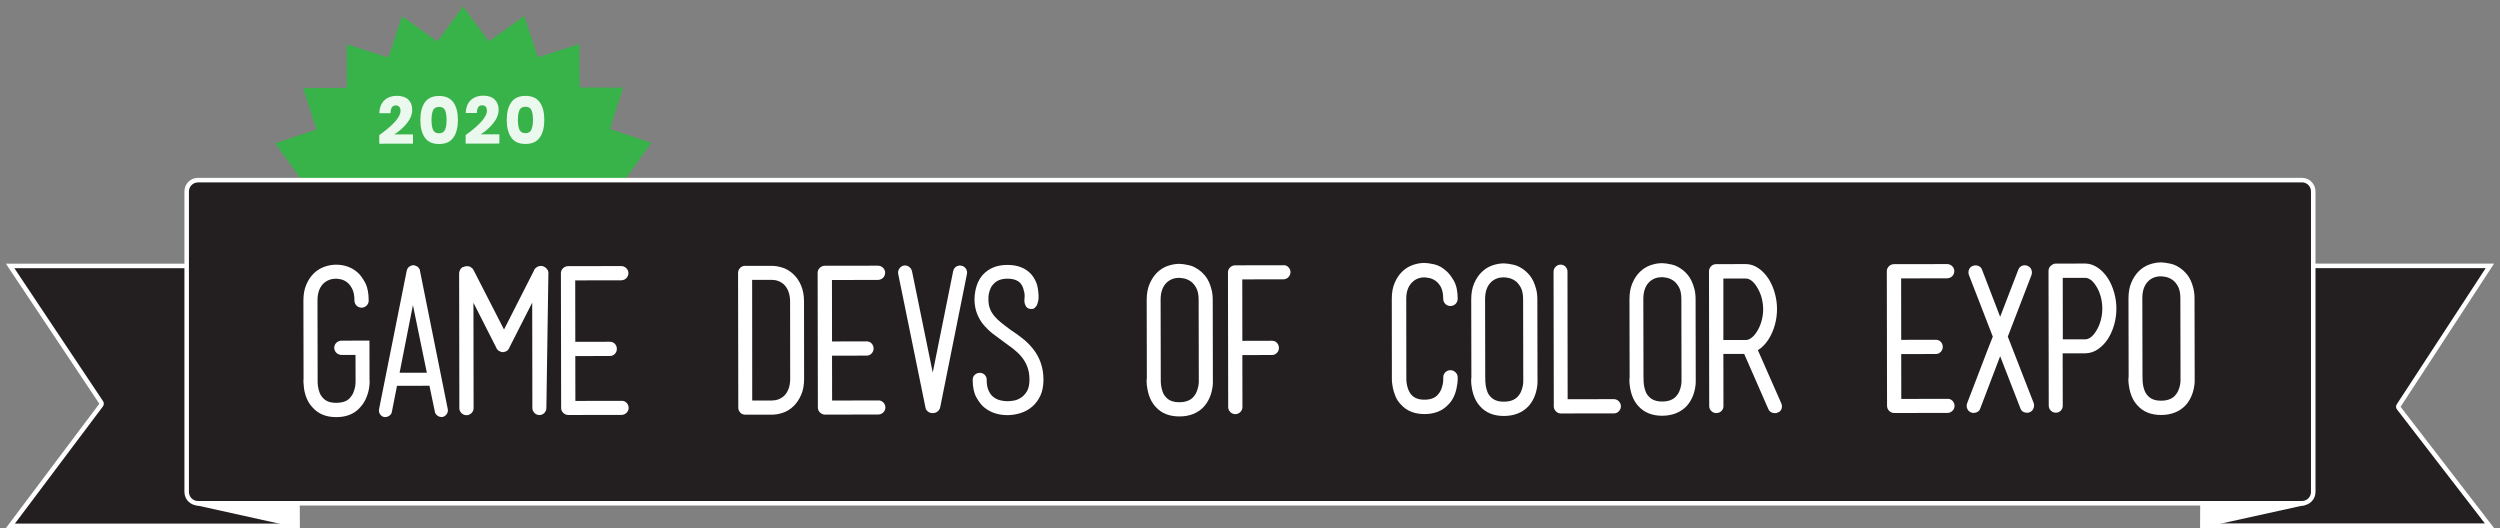 <?xml version="1.0" encoding="utf-8"?>
<!-- Generator: Adobe Illustrator 24.0.1, SVG Export Plug-In . SVG Version: 6.00 Build 0)  -->
<svg version="1.1" id="Layer_1" xmlns="http://www.w3.org/2000/svg" xmlns:xlink="http://www.w3.org/1999/xlink" x="0px" y="0px"
	 viewBox="0 0 326.7 69.02" style="enable-background:new 0 0 326.7 69.02;" xml:space="preserve">
<rect x="0" y="0" width="326.7" height="69.02" fill="#808080" stroke="none"/>
<style type="text/css">
	.st0{fill:#231F20;}
	.st1{fill:#422313;}
	.st2{fill:#623516;}
	.st3{fill:#7B461D;}
	.st4{fill:#97622D;}
	.st5{fill:#A97D4B;}
	.st6{fill:#C3996B;}
	.st7{fill:#D6B08B;}
	.st8{fill:#DCBEA3;}
	.st9{fill:#E6E7E8;}
	.st10{fill:none;stroke:#D1D3D4;stroke-width:0.729;stroke-miterlimit:10;}
	.st11{fill:none;stroke:#D1D3D4;stroke-width:0.729;stroke-miterlimit:10;stroke-dasharray:1.446,1.446;}
	.st12{fill:none;stroke:#D1D3D4;stroke-width:0.729;stroke-miterlimit:10;stroke-dasharray:1.446,1.446;}
	.st13{fill:#FFFFFF;}
	.st14{fill:none;stroke:#D1D3D4;stroke-width:0.729;stroke-miterlimit:10;stroke-dasharray:1.439,1.439;}
	.st15{fill:none;stroke:#D1D3D4;stroke-width:0.729;stroke-miterlimit:10;stroke-dasharray:1.44,1.44;}
	.st16{fill:#38B34A;}
	.st17{fill:#DCDDDE;stroke:#BCBEC0;stroke-width:0.729;stroke-miterlimit:10;stroke-dasharray:1.458;}
	.st18{fill:none;stroke:#D1D3D4;stroke-width:0.694;stroke-miterlimit:10;}
	.st19{fill:none;stroke:#D1D3D4;stroke-width:0.694;stroke-miterlimit:10;stroke-dasharray:1.389,1.389;}
	.st20{fill:none;stroke:#D1D3D4;stroke-width:0.694;stroke-miterlimit:10;stroke-dasharray:1.373,1.373;}
	.st21{fill:none;stroke:#D1D3D4;stroke-width:0.694;stroke-miterlimit:10;stroke-dasharray:1.389,1.389;}
	.st22{fill:none;stroke:#D1D3D4;stroke-width:0.694;stroke-miterlimit:10;stroke-dasharray:1.363,1.363;}
	.st23{fill:#DCDDDE;stroke:#BCBEC0;stroke-width:0.694;stroke-miterlimit:10;stroke-dasharray:1.389;}
	.st24{opacity:0.9;}
	.st25{fill:#D1D3D4;}
	.st26{fill:#38B34A;stroke:#D1D3D4;stroke-miterlimit:10;}
	.st27{fill:none;stroke:#D1D3D4;stroke-width:0.5;stroke-miterlimit:10;}
</style>
<g>
	<g>
		<path class="st0" d="M1.36,68.72l11.86-15.78c0.08-0.1,0.08-0.24,0.01-0.34L1.32,34.76h37.54v33.96H1.36z"/>
		<path class="st13" d="M38.57,35.05v33.37H1.95l11.5-15.31c0.15-0.2,0.16-0.47,0.02-0.68L1.88,35.05H38.57 M39.16,34.46H0.77
			l12.21,18.3L0.77,69.01h38.39V34.46L39.16,34.46z"/>
	</g>
	<g>
		<path class="st0" d="M287.83,68.71V34.75h37.55L313.46,53c-0.07,0.1-0.06,0.24,0.01,0.34l11.85,15.37H287.83z"/>
		<path class="st13" d="M324.83,35.04l-11.62,17.79c-0.14,0.21-0.13,0.48,0.03,0.68l11.48,14.89h-36.6V35.04H324.83 M325.92,34.45
			h-38.39V69h38.39l-12.21-15.84L325.92,34.45L325.92,34.45z"/>
	</g>
	<polygon class="st16" points="60.59,52.51 57.22,47.95 52.6,51.26 50.81,45.88 45.4,47.6 45.35,41.93 39.67,41.9 41.38,36.48 
		35.99,34.7 39.29,30.08 34.71,26.72 39.28,23.34 35.97,18.73 41.35,16.93 39.63,11.52 45.3,11.48 45.33,5.8 50.75,7.51 52.53,2.12 
		57.15,5.42 60.51,0.84 63.89,5.41 68.5,2.09 70.3,7.48 75.71,5.75 75.75,11.43 81.43,11.46 79.72,16.87 85.11,18.66 81.81,23.28 
		86.39,26.64 81.82,30.01 85.14,34.62 79.75,36.42 81.48,41.83 75.8,41.88 75.77,47.56 70.36,45.85 68.57,51.24 63.95,47.94 	"/>
	<g>
		<path class="st0" d="M25.87,65.77c-0.81,0-1.48-0.66-1.48-1.48V25.01c0-0.81,0.66-1.48,1.48-1.48h274.95
			c0.81,0,1.48,0.66,1.48,1.48v39.28c0,0.81-0.66,1.48-1.48,1.48H25.87z"/>
		<path class="st13" d="M300.82,23.83c0.65,0,1.18,0.53,1.18,1.18v39.28c0,0.65-0.53,1.18-1.18,1.18H25.87
			c-0.65,0-1.18-0.53-1.18-1.18V25.02c0-0.65,0.53-1.18,1.18-1.18H300.82 M300.82,23.24H25.87c-0.98,0-1.77,0.79-1.77,1.77v39.28
			c0,0.98,0.79,1.77,1.77,1.77h274.95c0.98,0,1.77-0.79,1.77-1.77V25.02C302.59,24.04,301.8,23.24,300.82,23.24L300.82,23.24z"/>
	</g>
	<g>
		<path class="st13" d="M43.95,54.51c-1.32,0-2.35-0.41-3.09-1.25c-0.59-0.61-0.97-1.44-1.13-2.48c-0.04-0.3-0.06-0.56-0.07-0.78
			s-0.01-0.38,0.01-0.47l-0.02-10.25c0-0.8,0.12-1.5,0.38-2.09c0.25-0.59,0.58-1.08,0.98-1.47c0.4-0.38,0.85-0.67,1.36-0.85
			c0.51-0.18,1.02-0.28,1.54-0.28c1.12,0,2.07,0.35,2.85,1.04c0.33,0.3,0.65,0.74,0.96,1.32c0.31,0.58,0.46,1.36,0.46,2.34
			c0,0.24-0.09,0.46-0.27,0.64c-0.18,0.18-0.4,0.27-0.64,0.28c-0.26,0-0.48-0.09-0.67-0.27c-0.18-0.18-0.28-0.4-0.28-0.64
			c0-0.66-0.1-1.18-0.3-1.57c-0.2-0.38-0.43-0.67-0.69-0.86c-0.26-0.19-0.53-0.31-0.8-0.37c-0.27-0.05-0.48-0.08-0.61-0.08
			c-0.63,0-1.17,0.2-1.62,0.6c-0.54,0.51-0.81,1.26-0.81,2.25l0.02,10.33v0.03c0,0.02,0,0.11,0,0.27c0,0.17,0.02,0.37,0.05,0.61
			c0.04,0.24,0.1,0.51,0.2,0.78c0.1,0.28,0.25,0.52,0.46,0.73c0.38,0.42,0.96,0.63,1.73,0.62c0.82,0,1.42-0.22,1.8-0.66
			c0.19-0.21,0.34-0.44,0.44-0.71c0.1-0.26,0.18-0.51,0.22-0.73c0.04-0.23,0.06-0.5,0.06-0.81v-0.03l-0.01-3.32l-1.83,0
			c-0.26,0-0.48-0.09-0.67-0.27c-0.18-0.18-0.28-0.41-0.28-0.67c0-0.24,0.09-0.46,0.27-0.64c0.18-0.18,0.4-0.27,0.67-0.28l3.66-0.01
			l0.01,5.12c0.02,0.07,0.02,0.22,0.01,0.44c-0.01,0.23-0.04,0.49-0.09,0.78c-0.19,0.96-0.56,1.74-1.12,2.36
			C46.33,54.09,45.27,54.51,43.95,54.51z"/>
		<path class="st13" d="M58.51,53.44c0.05,0.24,0.01,0.47-0.13,0.67s-0.32,0.33-0.55,0.38h-0.16c-0.19,0-0.37-0.07-0.54-0.2
			c-0.17-0.13-0.27-0.29-0.3-0.48l-0.71-3.4l-4.24,0.01l-0.67,3.4c-0.03,0.19-0.13,0.35-0.3,0.48c-0.17,0.13-0.35,0.2-0.56,0.2H50.2
			c-0.23-0.05-0.41-0.18-0.54-0.38s-0.17-0.42-0.12-0.67l3.61-18.07c0.02-0.07,0.03-0.11,0.05-0.13v-0.03V35.2
			c0.03-0.09,0.08-0.15,0.13-0.18l0-0.05h0.03v-0.03h0.03v-0.03h0.03v-0.03h0.03c0.03-0.03,0.07-0.06,0.1-0.08
			c0.03-0.02,0.08-0.04,0.13-0.05v-0.03h0.03c0.03-0.02,0.07-0.03,0.12-0.03c0.04,0,0.08-0.01,0.12-0.03h0.03h0.05h0.03
			c0.03,0.02,0.07,0.03,0.12,0.03c0.04,0,0.08,0.01,0.12,0.03h0.03v0.03c0.07,0.02,0.12,0.03,0.16,0.05
			c0.03,0.02,0.07,0.04,0.1,0.08h0.03v0.03h0.03v0.03h0.03v0.03l0.03,0.05c0.02,0.03,0.04,0.07,0.07,0.09
			c0.03,0.03,0.05,0.06,0.07,0.09v0.03v0.03c0.02,0.02,0.03,0.06,0.03,0.13L58.51,53.44z M55.78,48.71l-1.82-8.84l-1.74,8.84
			L55.78,48.71z"/>
		<path class="st13" d="M71.4,53.32c0,0.24-0.09,0.46-0.26,0.64c-0.17,0.18-0.39,0.28-0.65,0.28c-0.24,0-0.46-0.09-0.64-0.27
			c-0.18-0.18-0.28-0.4-0.28-0.64l-0.02-13.78l-2.97,5.84c-0.09,0.24-0.23,0.42-0.44,0.52c-0.17,0.07-0.31,0.11-0.42,0.11
			c-0.09,0-0.16-0.01-0.22-0.03c-0.06-0.02-0.13-0.04-0.2-0.08c-0.23-0.1-0.38-0.28-0.47-0.52l-2.96-5.83l0.02,13.78
			c0,0.24-0.09,0.46-0.27,0.64c-0.18,0.18-0.4,0.28-0.64,0.28c-0.26,0-0.48-0.09-0.67-0.27c-0.18-0.18-0.28-0.4-0.28-0.64L60,35.71
			v-0.05v-0.03v-0.03c0.02,0,0.03-0.01,0.03-0.03v-0.03V35.5c0.02-0.03,0.04-0.1,0.08-0.21l0.03-0.03v-0.03l0.03-0.03v-0.03
			c0.02,0,0.03-0.01,0.03-0.03c0.03-0.03,0.06-0.06,0.07-0.08c0.01-0.02,0.03-0.03,0.07-0.05l0.03-0.03c0-0.02,0.01-0.03,0.03-0.03
			h0.03v-0.03h0.03c0-0.02,0.01-0.03,0.03-0.03h0.03V34.9h0.03h0.03c0-0.02,0.01-0.03,0.03-0.03c0.02,0,0.03,0,0.03-0.01
			s0.01-0.01,0.03-0.01h0.03l0.03-0.03h0.03h0.03h0.03c0-0.02,0.01-0.03,0.03-0.03h0.03h0.05h0.05h0.03h0.03l0.03,0h0.03h0.03h0.03
			h0.03h0.03l0.03,0.03c0.07,0,0.14,0.02,0.21,0.05c0.02,0.02,0.03,0.03,0.05,0.03c0,0.02,0.01,0.03,0.03,0.03l0.03,0.03
			c0.02,0,0.03,0.01,0.05,0.03c0.05,0.05,0.1,0.09,0.13,0.1c0,0.02,0.01,0.03,0.03,0.03v0.03l0.03,0.03v0.03
			c0.02,0,0.03,0.01,0.03,0.03l0.03,0.03v0.03l0.03,0.03l3.96,7.73l3.94-7.75v-0.03l0.03-0.03V35.2h0.03v-0.03l0.03-0.03
			c0-0.02,0.01-0.03,0.03-0.03V35.1c0.07-0.07,0.12-0.11,0.16-0.13c0-0.02,0.01-0.03,0.03-0.03h0.03c0-0.02,0.01-0.03,0.03-0.03
			v-0.03h0.03h0.03c0-0.02,0.01-0.03,0.03-0.03c0.02-0.02,0.04-0.03,0.07-0.03c0.03,0,0.06-0.01,0.09-0.03h0.03h0.03
			c0-0.02,0.01-0.03,0.03-0.03h0.03h0.03h0.03h0.03l0.05,0h0.05h0.05h0.03h0.03h0.03v0.03h0.03h0.03h0.03l0.03,0v0.03h0.05
			l0.03,0.03h0.03l0.03,0.03h0.05v0.03h0.03v0.03h0.03l0.03,0.03c0.02,0,0.03,0.01,0.03,0.03l0.03,0l0.03,0.03
			c0.03,0.02,0.07,0.06,0.1,0.13c0.02,0,0.03,0.01,0.03,0.03l0.03,0.03v0.03l0.03,0.03l0.03,0.03c0.04,0.07,0.05,0.13,0.05,0.18
			v0.03h0.03v0.05v0.03l0,0.03v0.03v0.03v0.05L71.4,53.32z"/>
		<path class="st13" d="M81.87,52.63c0.18,0.18,0.28,0.41,0.28,0.67c0,0.24-0.09,0.46-0.27,0.64c-0.18,0.18-0.41,0.28-0.67,0.28
			l-6.93,0.01c-0.26,0-0.48-0.09-0.67-0.27c-0.18-0.18-0.28-0.4-0.28-0.64l-0.03-17.62c0-0.24,0.09-0.46,0.27-0.64
			c0.18-0.18,0.41-0.27,0.67-0.28l6.93-0.01c0.26,0,0.48,0.09,0.67,0.27c0.18,0.18,0.28,0.4,0.28,0.64c0,0.26-0.09,0.48-0.27,0.67
			c-0.18,0.18-0.4,0.27-0.67,0.28l-6.01,0.01l0.01,8.03l4.52-0.01c0.26,0,0.48,0.09,0.65,0.27c0.17,0.18,0.26,0.4,0.26,0.67
			c0,0.24-0.09,0.46-0.26,0.64c-0.17,0.18-0.39,0.28-0.65,0.28l-4.52,0.01l0.01,5.86l6.01-0.01C81.47,52.36,81.69,52.45,81.87,52.63
			z"/>
		<path class="st13" d="M100.84,54.19l-2.01,0l-1.44,0c-0.26,0-0.48-0.09-0.65-0.27c-0.17-0.18-0.26-0.4-0.26-0.64l-0.03-17.62
			c0-0.24,0.09-0.46,0.26-0.64c0.17-0.18,0.39-0.28,0.65-0.28l1.44,0l2.01,0c0.52,0,1.04,0.09,1.54,0.27
			c0.51,0.18,0.96,0.47,1.36,0.85c0.4,0.38,0.73,0.87,0.98,1.46c0.25,0.59,0.38,1.29,0.38,2.09l0.01,10.07
			c0,0.82-0.12,1.52-0.38,2.11c-0.25,0.58-0.58,1.07-0.98,1.47c-0.4,0.39-0.85,0.68-1.36,0.86
			C101.88,54.09,101.37,54.19,100.84,54.19z M98.3,52.34h0.52l2.01,0c0.64,0,1.18-0.2,1.62-0.6c0.54-0.51,0.81-1.26,0.81-2.25
			l-0.01-10.07c0-0.96-0.27-1.71-0.81-2.25c-0.45-0.4-0.99-0.6-1.62-0.6l-2.01,0l-0.52,0L98.3,52.34z"/>
		<path class="st13" d="M115.42,52.58c0.18,0.18,0.28,0.4,0.28,0.67c0,0.24-0.09,0.46-0.27,0.64c-0.18,0.18-0.4,0.27-0.67,0.28
			l-6.93,0.01c-0.26,0-0.48-0.09-0.67-0.27c-0.18-0.18-0.28-0.4-0.28-0.64l-0.03-17.62c0-0.24,0.09-0.46,0.27-0.64
			c0.18-0.18,0.4-0.28,0.67-0.28l6.93-0.01c0.26,0,0.48,0.09,0.67,0.27c0.18,0.18,0.28,0.4,0.28,0.64c0,0.26-0.09,0.48-0.27,0.67
			c-0.18,0.18-0.41,0.27-0.67,0.28l-6.01,0.01l0.01,8.03l4.52-0.01c0.26,0,0.48,0.09,0.65,0.27c0.17,0.18,0.26,0.41,0.26,0.67
			c0,0.24-0.09,0.46-0.26,0.64c-0.17,0.18-0.39,0.28-0.65,0.28l-4.52,0.01l0.01,5.86l6.01-0.01
			C115.01,52.31,115.23,52.4,115.42,52.58z"/>
		<path class="st13" d="M125.63,34.72c0.26,0.05,0.46,0.19,0.6,0.4c0.14,0.22,0.18,0.45,0.13,0.69l-3.5,17.44
			c-0.05,0.21-0.17,0.38-0.34,0.52c-0.17,0.14-0.37,0.21-0.57,0.21h-0.05l-0.08,0c-0.21,0-0.4-0.07-0.57-0.21
			c-0.17-0.14-0.28-0.31-0.31-0.52l-3.56-17.44c-0.05-0.24-0.01-0.47,0.13-0.69c0.14-0.22,0.33-0.35,0.57-0.41
			c0.24-0.05,0.48-0.01,0.69,0.14c0.22,0.15,0.35,0.34,0.41,0.59l2.71,13.25l2.67-13.26c0.05-0.24,0.18-0.44,0.39-0.59
			C125.16,34.72,125.38,34.67,125.63,34.72z"/>
		<path class="st13" d="M131.67,54.25c-1.22,0-2.25-0.34-3.09-1.04c-0.33-0.28-0.66-0.7-0.98-1.27c-0.32-0.57-0.49-1.34-0.49-2.31
			c0-0.26,0.09-0.48,0.27-0.65c0.18-0.17,0.41-0.26,0.67-0.26c0.24,0,0.45,0.09,0.63,0.26c0.17,0.17,0.26,0.39,0.26,0.65
			c0,0.58,0.08,1.05,0.25,1.41c0.17,0.37,0.38,0.65,0.64,0.85c0.26,0.2,0.55,0.34,0.88,0.42c0.32,0.08,0.64,0.12,0.95,0.12
			c0.17,0,0.42-0.02,0.75-0.07c0.32-0.04,0.64-0.16,0.95-0.35s0.59-0.47,0.82-0.84c0.23-0.37,0.35-0.88,0.35-1.54
			c0-0.64-0.09-1.21-0.28-1.7c-0.18-0.49-0.44-0.92-0.76-1.31c-0.32-0.38-0.69-0.73-1.11-1.06c-0.42-0.32-0.86-0.65-1.33-0.98
			c-0.42-0.3-0.84-0.61-1.27-0.94c-0.43-0.33-0.82-0.7-1.17-1.1c-0.82-0.96-1.24-2.06-1.26-3.32c0-0.07,0-0.21,0.01-0.42
			c0.01-0.21,0.04-0.45,0.09-0.73c0.16-0.89,0.5-1.63,1.04-2.22c0.78-0.82,1.84-1.23,3.16-1.23c1.34,0,2.38,0.41,3.11,1.22
			c0.26,0.3,0.47,0.64,0.63,1.02c0.16,0.38,0.25,0.8,0.29,1.25c0.04,0.31,0.05,0.58,0.04,0.8c-0.01,0.22-0.02,0.34-0.04,0.38
			c-0.05,0.23-0.11,0.43-0.18,0.6c-0.09,0.14-0.19,0.26-0.31,0.37c-0.12,0.1-0.31,0.14-0.55,0.11c-0.24-0.03-0.42-0.13-0.52-0.27
			c-0.11-0.15-0.17-0.3-0.21-0.46c-0.05-0.19-0.06-0.39-0.03-0.6c0.03-0.24,0.03-0.48,0-0.71c-0.04-0.19-0.09-0.41-0.16-0.64
			c-0.07-0.24-0.18-0.45-0.34-0.64c-0.35-0.42-0.93-0.63-1.73-0.63c-0.8,0-1.4,0.23-1.8,0.68c-0.19,0.19-0.34,0.41-0.43,0.65
			c-0.1,0.24-0.16,0.46-0.2,0.65c-0.05,0.24-0.07,0.48-0.05,0.71v0.08c0,0.44,0.07,0.83,0.21,1.18c0.14,0.35,0.34,0.67,0.59,0.97
			c0.25,0.3,0.56,0.59,0.92,0.87c0.36,0.29,0.76,0.6,1.22,0.93c0.51,0.33,1,0.68,1.48,1.06c0.48,0.37,0.93,0.81,1.35,1.32
			c0.94,1.15,1.42,2.52,1.42,4.1c0,0.8-0.13,1.49-0.4,2.08c-0.27,0.58-0.63,1.06-1.07,1.44c-0.44,0.38-0.95,0.66-1.52,0.84
			C132.81,54.15,132.24,54.25,131.67,54.25z"/>
		<path class="st13" d="M154.13,54.42c-1.33,0-2.36-0.41-3.11-1.25c-0.58-0.63-0.94-1.45-1.1-2.48c-0.05-0.31-0.08-0.58-0.08-0.81
			c0-0.23,0.01-0.38,0.03-0.47l-0.02-10.22c0-0.8,0.12-1.5,0.38-2.09c0.25-0.59,0.58-1.09,0.98-1.48c0.4-0.39,0.85-0.68,1.36-0.86
			c0.51-0.18,1.02-0.28,1.54-0.28c0.31,0,0.74,0.06,1.28,0.18c0.54,0.12,1.07,0.41,1.6,0.86c0.17,0.16,0.35,0.34,0.52,0.55
			c0.17,0.21,0.33,0.47,0.47,0.77c0.14,0.31,0.26,0.65,0.35,1.03c0.1,0.38,0.15,0.82,0.15,1.31l0.02,10.41c0,0.07,0,0.21,0,0.43
			c0,0.22-0.03,0.48-0.08,0.77c-0.17,0.96-0.55,1.75-1.12,2.38C156.51,54,155.45,54.42,154.13,54.42z M151.69,49.51
			c0,0.02,0,0.11,0,0.29c0,0.17,0.02,0.38,0.05,0.63c0.04,0.24,0.1,0.51,0.2,0.78c0.1,0.28,0.25,0.52,0.46,0.73
			c0.38,0.42,0.96,0.63,1.73,0.62c0.78,0,1.39-0.22,1.8-0.66c0.19-0.21,0.34-0.44,0.44-0.69c0.1-0.25,0.18-0.49,0.22-0.72
			c0.04-0.23,0.07-0.42,0.07-0.58c0-0.16,0-0.24,0-0.26v-0.05l-0.02-10.43c0-0.66-0.11-1.18-0.32-1.56
			c-0.21-0.37-0.45-0.66-0.73-0.85c-0.28-0.19-0.56-0.31-0.85-0.37c-0.29-0.05-0.5-0.08-0.64-0.08c-0.65,0-1.18,0.2-1.62,0.6
			c-0.54,0.51-0.81,1.26-0.81,2.25l0.02,10.25V49.51z"/>
		<path class="st13" d="M168.36,34.91c0.18,0.18,0.28,0.4,0.28,0.64c0,0.26-0.09,0.48-0.27,0.67c-0.18,0.18-0.4,0.28-0.67,0.28
			l-5.36,0.01l0.01,8.03l3.87-0.01c0.26,0,0.48,0.09,0.65,0.27c0.17,0.18,0.26,0.4,0.26,0.67c0,0.24-0.09,0.46-0.26,0.64
			c-0.17,0.18-0.39,0.28-0.65,0.28l-3.87,0.01l0.01,6.8c0,0.24-0.09,0.46-0.27,0.64c-0.18,0.18-0.4,0.28-0.64,0.28
			c-0.26,0-0.48-0.09-0.67-0.27c-0.18-0.18-0.28-0.4-0.28-0.64l-0.03-17.62c0-0.24,0.09-0.46,0.27-0.64
			c0.18-0.18,0.4-0.27,0.67-0.28l6.27-0.01C167.96,34.63,168.18,34.72,168.36,34.91z"/>
		<path class="st13" d="M186.16,54.11c-1.31,0-2.34-0.41-3.09-1.25c-0.3-0.3-0.53-0.65-0.71-1.07c-0.17-0.42-0.31-0.88-0.39-1.39
			c-0.05-0.31-0.08-0.58-0.08-0.81c0-0.23,0-0.38,0-0.47l-0.01-10.07c0-0.8,0.12-1.5,0.38-2.09c0.25-0.59,0.58-1.08,0.98-1.47
			c0.4-0.38,0.85-0.67,1.36-0.85c0.51-0.18,1.01-0.28,1.52-0.28c0.31,0,0.75,0.06,1.29,0.18c0.55,0.12,1.08,0.41,1.58,0.86
			c0.35,0.3,0.68,0.73,1.01,1.31c0.32,0.57,0.49,1.35,0.49,2.33c0,0.26-0.09,0.48-0.27,0.67c-0.18,0.18-0.4,0.27-0.67,0.28
			c-0.26,0-0.48-0.09-0.67-0.27c-0.18-0.18-0.28-0.41-0.28-0.67c0-0.64-0.1-1.15-0.3-1.53c-0.2-0.37-0.44-0.65-0.72-0.84
			c-0.28-0.18-0.55-0.3-0.82-0.35c-0.27-0.05-0.48-0.08-0.64-0.08c-0.3,0-0.58,0.05-0.85,0.16c-0.27,0.11-0.5,0.25-0.69,0.45
			c-0.54,0.49-0.81,1.22-0.81,2.2l0.01,10.12v0.08c0,0.02,0,0.11,0,0.27c0,0.17,0.02,0.37,0.05,0.6c0.04,0.24,0.1,0.49,0.2,0.76
			c0.1,0.27,0.24,0.51,0.43,0.72c0.38,0.42,0.95,0.63,1.7,0.62c0.78,0,1.37-0.22,1.75-0.66c0.19-0.21,0.33-0.44,0.43-0.68
			c0.09-0.24,0.16-0.48,0.21-0.71c0.04-0.23,0.06-0.5,0.06-0.81c-0.02-0.26,0.06-0.49,0.23-0.68c0.17-0.19,0.39-0.3,0.65-0.31
			c0.24-0.02,0.47,0.06,0.67,0.23c0.2,0.17,0.31,0.38,0.33,0.63c0,0.04,0,0.17,0,0.39c0,0.23-0.03,0.51-0.1,0.86
			c-0.16,0.98-0.52,1.76-1.1,2.36C188.51,53.69,187.47,54.11,186.16,54.11z"/>
		<path class="st13" d="M196.54,54.36c-1.32,0-2.36-0.41-3.11-1.25c-0.58-0.63-0.94-1.45-1.1-2.48c-0.05-0.31-0.08-0.58-0.08-0.81
			c0-0.23,0.01-0.38,0.03-0.47l-0.02-10.22c0-0.8,0.12-1.5,0.38-2.09c0.25-0.59,0.58-1.09,0.98-1.48c0.4-0.39,0.85-0.68,1.36-0.86
			c0.51-0.18,1.02-0.28,1.54-0.28c0.31,0,0.74,0.06,1.28,0.18c0.54,0.12,1.07,0.41,1.6,0.86c0.17,0.16,0.35,0.34,0.52,0.55
			c0.17,0.21,0.33,0.47,0.47,0.77c0.14,0.3,0.26,0.65,0.36,1.03c0.1,0.38,0.15,0.82,0.15,1.31l0.02,10.41c0,0.07,0,0.21,0,0.43
			c0,0.22-0.03,0.48-0.08,0.77c-0.17,0.96-0.55,1.75-1.12,2.38C198.92,53.94,197.86,54.35,196.54,54.36z M194.1,49.44
			c0,0.02,0,0.11,0,0.29c0,0.17,0.02,0.38,0.05,0.63c0.04,0.24,0.1,0.51,0.2,0.78c0.09,0.28,0.25,0.52,0.46,0.73
			c0.39,0.42,0.96,0.63,1.73,0.62c0.78,0,1.39-0.22,1.8-0.66c0.19-0.21,0.34-0.44,0.44-0.69c0.1-0.25,0.18-0.49,0.22-0.72
			c0.04-0.23,0.06-0.42,0.06-0.58c0-0.16,0-0.24,0-0.26v-0.05l-0.02-10.43c0-0.66-0.11-1.18-0.32-1.56
			c-0.21-0.37-0.45-0.66-0.73-0.85s-0.56-0.31-0.85-0.37c-0.29-0.05-0.5-0.08-0.64-0.08c-0.64,0-1.18,0.2-1.62,0.6
			c-0.54,0.51-0.81,1.26-0.81,2.25l0.02,10.25V49.44z"/>
		<path class="st13" d="M210.92,54.02l-6.95,0.01c-0.24,0-0.46-0.09-0.64-0.27c-0.18-0.18-0.28-0.4-0.28-0.64l-0.03-17.62
			c0-0.24,0.09-0.46,0.27-0.64c0.18-0.18,0.4-0.27,0.64-0.28c0.26,0,0.48,0.09,0.65,0.27c0.17,0.18,0.26,0.4,0.26,0.64l0.02,16.68
			l6.04-0.01c0.24,0,0.46,0.09,0.64,0.27c0.18,0.18,0.28,0.41,0.28,0.67c0,0.24-0.09,0.46-0.27,0.64
			C211.38,53.93,211.16,54.02,210.92,54.02z"/>
		<path class="st13" d="M217.22,54.33c-1.32,0-2.36-0.42-3.11-1.25c-0.58-0.63-0.94-1.45-1.1-2.48c-0.05-0.31-0.08-0.58-0.08-0.81
			c0-0.23,0.01-0.38,0.03-0.47l-0.02-10.22c0-0.8,0.12-1.5,0.38-2.09c0.25-0.59,0.58-1.09,0.98-1.48c0.4-0.39,0.85-0.68,1.36-0.86
			c0.51-0.18,1.02-0.28,1.54-0.28c0.31,0,0.74,0.06,1.28,0.18c0.54,0.12,1.07,0.41,1.6,0.86c0.17,0.16,0.35,0.34,0.52,0.55
			c0.17,0.21,0.33,0.47,0.47,0.77c0.14,0.31,0.26,0.65,0.36,1.03c0.1,0.38,0.15,0.82,0.15,1.31l0.02,10.41c0,0.07,0,0.21,0,0.43
			c0,0.22-0.03,0.48-0.08,0.77c-0.17,0.96-0.55,1.75-1.12,2.38C219.6,53.9,218.55,54.32,217.22,54.33z M214.78,49.41
			c0,0.02,0,0.11,0,0.29c0,0.17,0.02,0.38,0.05,0.63c0.04,0.24,0.1,0.51,0.2,0.78c0.09,0.28,0.25,0.52,0.46,0.73
			c0.39,0.42,0.96,0.63,1.73,0.63c0.78,0,1.39-0.22,1.8-0.66c0.19-0.21,0.34-0.44,0.44-0.69c0.1-0.25,0.18-0.49,0.22-0.72
			c0.04-0.23,0.06-0.42,0.06-0.58c0-0.16,0-0.24,0-0.26v-0.05l-0.02-10.43c0-0.66-0.11-1.18-0.32-1.56
			c-0.21-0.37-0.45-0.66-0.73-0.85c-0.28-0.19-0.56-0.31-0.85-0.37c-0.29-0.05-0.5-0.08-0.64-0.08c-0.64,0-1.18,0.2-1.62,0.6
			c-0.54,0.51-0.81,1.26-0.81,2.25l0.02,10.25V49.41z"/>
		<path class="st13" d="M232.78,52.71c0.11,0.24,0.11,0.48,0.03,0.72c-0.09,0.24-0.25,0.4-0.5,0.48c-0.07,0.04-0.13,0.06-0.2,0.07
			c-0.06,0.01-0.12,0.01-0.17,0.01c-0.19,0-0.36-0.04-0.51-0.13c-0.15-0.09-0.27-0.23-0.35-0.42l-3.15-7.19l-2.72,0l0.01,6.82
			c0,0.26-0.09,0.48-0.27,0.65c-0.18,0.17-0.41,0.26-0.67,0.26c-0.24,0-0.46-0.09-0.64-0.26c-0.18-0.17-0.28-0.39-0.28-0.65
			l-0.03-17.6c0-0.26,0.09-0.48,0.27-0.67c0.18-0.18,0.4-0.28,0.64-0.28l3.9-0.01c0.56,0,1.09,0.17,1.61,0.51
			c0.51,0.34,0.97,0.81,1.37,1.42c0.35,0.56,0.62,1.18,0.81,1.86c0.19,0.68,0.29,1.37,0.29,2.07c0,0.72-0.09,1.41-0.28,2.09
			c-0.19,0.68-0.46,1.3-0.81,1.86c-0.43,0.66-0.9,1.14-1.41,1.44L232.78,52.71z M225.21,44.43l2.96,0c0.23,0,0.47-0.1,0.72-0.29
			c0.25-0.19,0.48-0.45,0.69-0.79c0.26-0.4,0.47-0.86,0.61-1.37c0.15-0.51,0.22-1.04,0.22-1.58c0-0.52-0.08-1.04-0.22-1.56
			c-0.15-0.51-0.36-0.97-0.62-1.37c-0.21-0.35-0.44-0.61-0.69-0.8c-0.25-0.18-0.49-0.27-0.72-0.27l-2.95,0L225.21,44.43z"/>
		<path class="st13" d="M255.14,52.37c0.18,0.18,0.28,0.41,0.28,0.67c0,0.24-0.09,0.46-0.27,0.64c-0.18,0.18-0.4,0.28-0.67,0.28
			l-6.93,0.01c-0.26,0-0.48-0.09-0.67-0.27c-0.18-0.18-0.27-0.4-0.28-0.64l-0.03-17.62c0-0.24,0.09-0.46,0.27-0.64
			c0.18-0.18,0.41-0.28,0.67-0.28l6.93-0.01c0.26,0,0.48,0.09,0.67,0.27c0.18,0.18,0.28,0.4,0.28,0.64c0,0.26-0.09,0.48-0.27,0.67
			c-0.18,0.18-0.41,0.27-0.67,0.28l-6.01,0.01l0.01,8.03l4.52-0.01c0.26,0,0.48,0.09,0.65,0.27c0.17,0.18,0.26,0.4,0.26,0.67
			c0,0.24-0.09,0.46-0.26,0.64c-0.17,0.18-0.39,0.28-0.65,0.28l-4.52,0.01l0.01,5.86l6.01-0.01
			C254.74,52.1,254.96,52.19,255.14,52.37z"/>
		<path class="st13" d="M265.72,53.4c-0.1,0.24-0.28,0.4-0.52,0.49c-0.07,0.03-0.17,0.05-0.31,0.05c-0.19,0-0.37-0.05-0.52-0.14
			c-0.16-0.1-0.27-0.24-0.34-0.43l-2.65-6.82l-2.6,6.83c-0.07,0.19-0.18,0.34-0.34,0.43c-0.16,0.1-0.33,0.14-0.52,0.15
			c-0.14,0-0.24-0.02-0.31-0.05c-0.24-0.09-0.42-0.25-0.52-0.48c-0.11-0.24-0.11-0.47-0.03-0.72l2.76-7.2l0.6-1.52l-3.12-8.05
			c-0.09-0.24-0.08-0.48,0.01-0.72c0.1-0.24,0.27-0.4,0.51-0.48c0.24-0.09,0.48-0.08,0.72,0.01c0.24,0.1,0.4,0.27,0.48,0.51
			l2.36,6.14l2.37-6.15c0.09-0.24,0.24-0.41,0.47-0.51c0.23-0.1,0.46-0.1,0.71-0.01c0.24,0.09,0.42,0.25,0.52,0.48
			c0.1,0.24,0.11,0.48,0.03,0.72l-3.1,8.06l3.39,8.7C265.84,52.93,265.83,53.17,265.72,53.4z"/>
		<path class="st13" d="M275.47,36.38c0.35,0.56,0.62,1.18,0.81,1.86c0.19,0.68,0.29,1.37,0.29,2.07c0,0.72-0.09,1.41-0.28,2.09
			c-0.19,0.68-0.46,1.3-0.81,1.86c-0.4,0.61-0.86,1.08-1.37,1.41c-0.51,0.33-1.05,0.5-1.61,0.5l-2.95,0l0.01,6.85
			c0,0.26-0.09,0.48-0.26,0.65c-0.17,0.17-0.39,0.26-0.65,0.26c-0.24,0-0.46-0.09-0.64-0.26c-0.18-0.17-0.27-0.39-0.28-0.65
			l-0.03-17.6c0-0.37,0.16-0.64,0.47-0.81c0.12-0.1,0.28-0.16,0.47-0.16l3.84-0.01c0.56,0,1.09,0.17,1.61,0.51
			C274.61,35.29,275.07,35.77,275.47,36.38z M273.92,43.26c0.26-0.4,0.46-0.86,0.6-1.37c0.14-0.51,0.21-1.04,0.21-1.58
			c0-0.52-0.07-1.04-0.21-1.56c-0.14-0.51-0.34-0.97-0.6-1.37c-0.21-0.35-0.44-0.61-0.69-0.8c-0.25-0.18-0.49-0.27-0.72-0.27
			l-2.95,0l0.01,8.03l2.95,0c0.23,0,0.47-0.09,0.72-0.28C273.48,43.87,273.71,43.61,273.92,43.26z"/>
		<path class="st13" d="M282.43,54.23c-1.33,0-2.36-0.41-3.11-1.25c-0.58-0.63-0.94-1.45-1.1-2.48c-0.05-0.31-0.08-0.58-0.08-0.81
			c0-0.23,0.01-0.38,0.03-0.47l-0.02-10.22c0-0.8,0.12-1.5,0.38-2.09c0.25-0.59,0.58-1.09,0.98-1.48c0.4-0.39,0.85-0.68,1.36-0.86
			c0.51-0.18,1.02-0.28,1.54-0.28c0.31,0,0.74,0.06,1.28,0.18c0.54,0.12,1.07,0.41,1.6,0.86c0.17,0.16,0.35,0.34,0.52,0.55
			c0.17,0.21,0.33,0.47,0.47,0.77c0.14,0.31,0.26,0.65,0.35,1.03c0.1,0.38,0.15,0.82,0.15,1.31l0.02,10.41c0,0.07,0,0.21,0,0.43
			c0,0.22-0.03,0.48-0.08,0.77c-0.17,0.96-0.55,1.75-1.12,2.38C284.81,53.8,283.75,54.22,282.43,54.23z M279.99,49.31
			c0,0.02,0,0.11,0,0.29c0,0.17,0.02,0.38,0.05,0.63c0.03,0.24,0.1,0.51,0.2,0.78s0.25,0.52,0.46,0.73
			c0.38,0.42,0.96,0.63,1.73,0.62c0.78,0,1.39-0.22,1.8-0.66c0.19-0.21,0.34-0.44,0.44-0.69c0.1-0.25,0.18-0.49,0.22-0.72
			c0.04-0.23,0.06-0.42,0.06-0.58c0-0.16,0-0.24,0-0.26v-0.05l-0.02-10.43c0-0.66-0.11-1.18-0.32-1.56
			c-0.21-0.37-0.45-0.66-0.73-0.85c-0.28-0.19-0.56-0.31-0.85-0.37c-0.29-0.05-0.5-0.08-0.64-0.08c-0.65,0-1.19,0.2-1.62,0.6
			c-0.54,0.51-0.81,1.26-0.81,2.25l0.02,10.25V49.31z"/>
	</g>
	<polygon class="st13" points="39.16,69.02 25.33,65.96 39.11,65.96 	"/>
	<polygon class="st13" points="287.53,69.02 301.4,65.96 287.59,65.96 	"/>
	<g class="st24">
		<g>
			<path class="st13" d="M52.34,14.5c0-0.48-0.21-0.72-0.62-0.72c-0.23,0-0.4,0.08-0.51,0.25c-0.11,0.16-0.17,0.42-0.18,0.76
				l-1.46,0c0.03-0.75,0.26-1.32,0.68-1.7c0.42-0.38,0.95-0.57,1.59-0.57c0.67,0,1.18,0.17,1.52,0.5s0.51,0.78,0.51,1.32
				c0,0.6-0.23,1.19-0.69,1.76c-0.46,0.57-1.01,1.06-1.65,1.46l2.44,0l0,1.21l-4.41,0.01l0-1.12C51.42,16.33,52.34,15.28,52.34,14.5
				z"/>
			<path class="st13" d="M54.93,15.68c0-0.96,0.19-1.72,0.58-2.29c0.39-0.56,1.01-0.85,1.87-0.85c0.85,0,1.47,0.28,1.87,0.84
				s0.59,1.32,0.59,2.29c0,0.97-0.19,1.74-0.59,2.3c-0.39,0.57-1.01,0.85-1.87,0.85c-0.86,0-1.48-0.28-1.87-0.85
				C55.13,17.42,54.93,16.65,54.93,15.68z M58.36,15.68c0-0.55-0.07-0.98-0.2-1.27c-0.13-0.29-0.39-0.44-0.78-0.44
				c-0.39,0-0.65,0.15-0.79,0.45c-0.13,0.3-0.2,0.72-0.2,1.27c0,0.55,0.07,0.98,0.2,1.28c0.13,0.3,0.4,0.45,0.79,0.45
				c0.38,0,0.64-0.15,0.77-0.45C58.3,16.66,58.36,16.23,58.36,15.68z"/>
			<path class="st13" d="M63.63,14.48c0-0.48-0.21-0.72-0.62-0.72c-0.23,0-0.4,0.08-0.51,0.25c-0.11,0.16-0.17,0.42-0.18,0.76
				l-1.46,0c0.03-0.75,0.26-1.32,0.68-1.7c0.42-0.38,0.95-0.57,1.59-0.57c0.67,0,1.18,0.17,1.52,0.51c0.34,0.34,0.51,0.78,0.51,1.32
				c0,0.6-0.23,1.19-0.69,1.76c-0.46,0.58-1.01,1.06-1.65,1.46l2.44,0l0,1.21l-4.41,0.01l0-1.12C62.7,16.32,63.63,15.26,63.63,14.48
				z"/>
			<path class="st13" d="M66.22,15.67c0-0.96,0.19-1.72,0.58-2.29c0.39-0.56,1.01-0.85,1.87-0.85c0.85,0,1.47,0.28,1.87,0.84
				s0.59,1.33,0.59,2.29c0,0.97-0.19,1.74-0.59,2.3c-0.39,0.57-1.01,0.85-1.87,0.85c-0.86,0-1.48-0.28-1.87-0.85
				C66.42,17.4,66.22,16.63,66.22,15.67z M69.65,15.66c0-0.55-0.07-0.98-0.2-1.27c-0.13-0.29-0.39-0.44-0.78-0.44
				c-0.39,0-0.65,0.15-0.79,0.45c-0.13,0.3-0.2,0.72-0.2,1.27c0,0.55,0.07,0.98,0.2,1.28c0.13,0.3,0.4,0.45,0.79,0.45
				c0.38,0,0.64-0.15,0.77-0.45C69.58,16.64,69.65,16.22,69.65,15.66z"/>
		</g>
	</g>
</g>
</svg>
